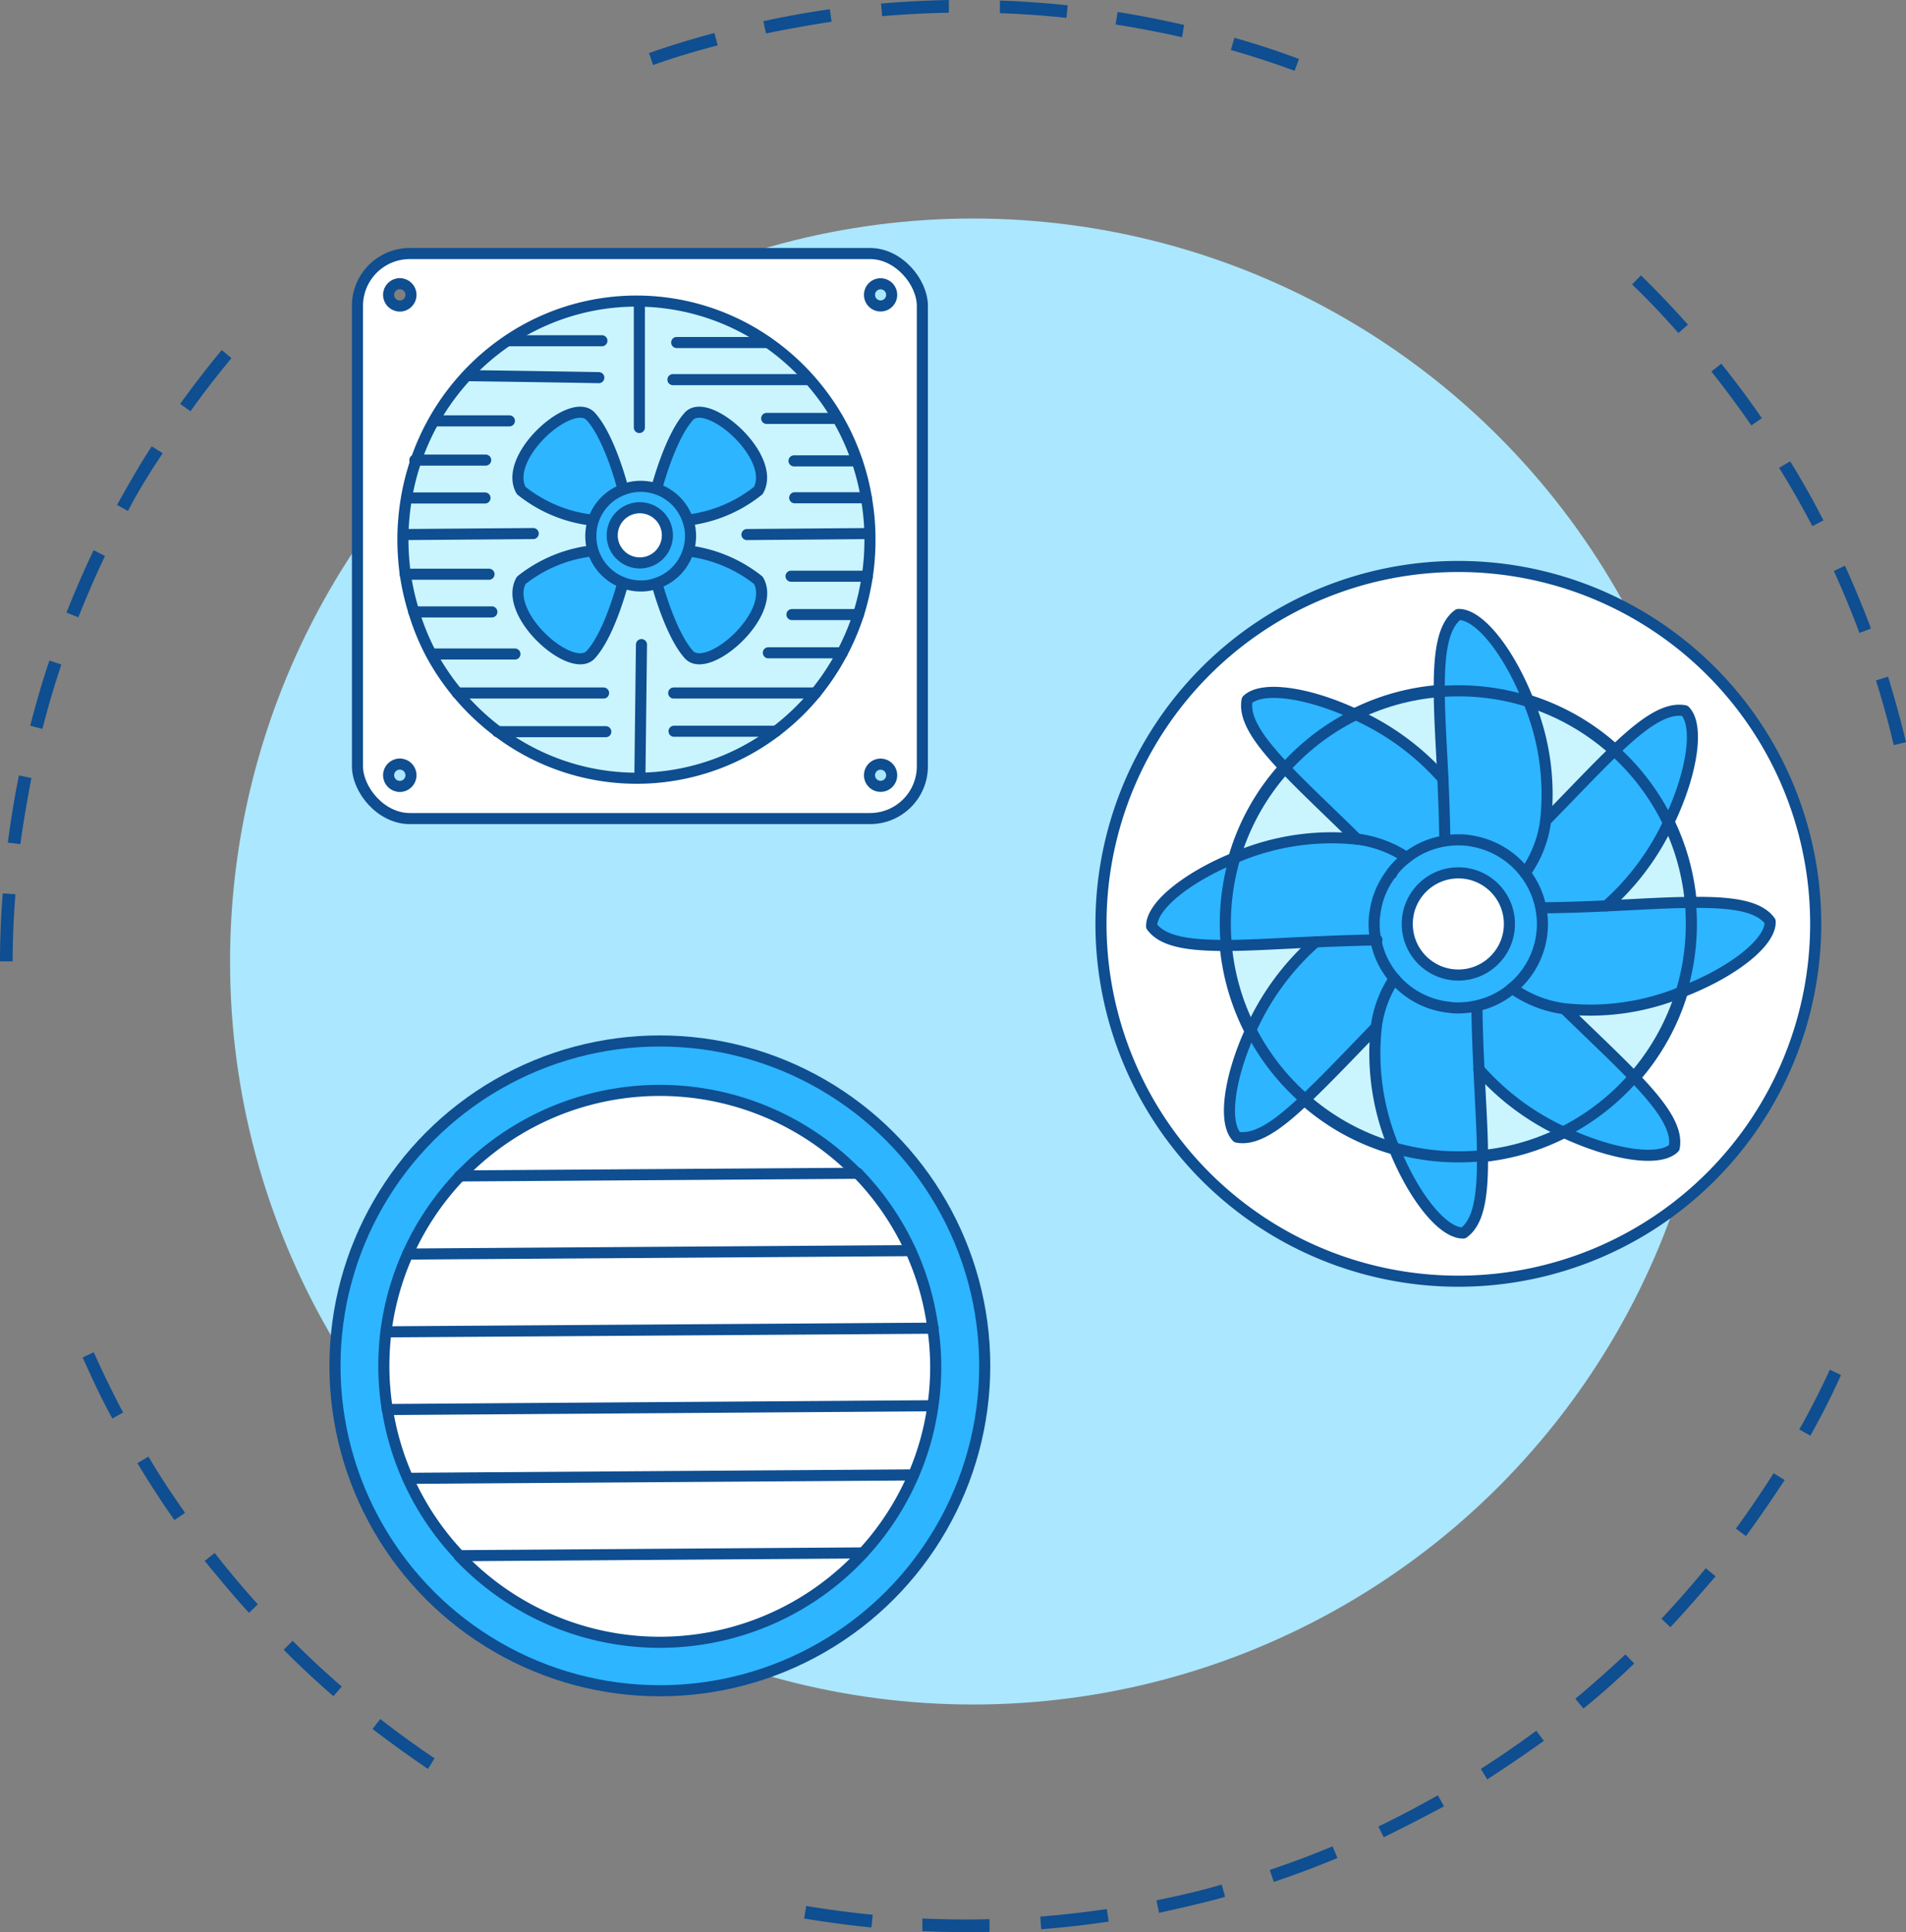 <svg xmlns="http://www.w3.org/2000/svg" id="Layer_1" data-name="Layer 1" viewBox="35.53 40.82 172.01 174.36"><rect x="35.53" y="40.82" width="172.01" height="174.36" fill="#808080" stroke="none"/><defs><style>.cls-3{fill:#fff}.cls-4{fill:#caf5fe}.cls-5{fill:#2db5ff}.cls-6{fill:none;stroke:#0e4e91;stroke-linecap:round;stroke-linejoin:round}</style></defs><path d="M118.77 215.09v-1.14c2 .09 4.06.12 6.06.06v1.15c-1.95.04-4.02.02-6.06-.07zm-4.59-.33c-2-.2-4.08-.47-6.08-.81l.19-1.13c2 .33 4 .6 6 .79zm15.32.16-.09-1.14c2-.16 4-.39 6-.68l.18 1.13c-2 .3-4.05.53-6.09.69zm10.63-1.48-.23-1.13c2-.4 4-.87 5.89-1.42l.3 1.11c-1.96.55-3.96 1-5.96 1.44zm10.36-2.79-.37-1.08c1.9-.64 3.81-1.35 5.67-2.13l.44 1.05c-1.88.79-3.82 1.51-5.74 2.16zm9.93-4-.5-1c1.82-.87 3.62-1.82 5.37-2.82l.56 1c-1.77.94-3.6 1.89-5.43 2.78zm-86.27-6.2c-1.69-1.14-3.36-2.35-5-3.6l.7-.9c1.58 1.23 3.24 2.43 4.9 3.55zm95.63 1-.61-1a88.65 88.65 0 0 0 5-3.44l.69.91c-1.66 1.18-3.36 2.35-5.08 3.45zm-104.16-7.56a84.604 84.604 0 0 1-4.49-4.19l.81-.81c1.42 1.43 2.91 2.81 4.43 4.13zM178.43 195l-.73-.88c1.54-1.28 3.06-2.64 4.52-4l.79.82c-1.47 1.42-3.01 2.8-4.58 4.06zM58 186.37c-1.36-1.5-2.69-3.09-4-4.69l.91-.71c1.24 1.59 2.55 3.15 3.89 4.63zm128.3 1.31-.83-.78c1.38-1.47 2.72-3 4-4.56l.89.73c-1.36 1.57-2.71 3.13-4.1 4.61zM51.27 178a86.879 86.879 0 0 1-3.34-5.14l1-.59c1 1.72 2.15 3.43 3.3 5.07zm141.84 1.45-.92-.68c1.18-1.62 2.33-3.31 3.4-5l1 .61c-1.11 1.69-2.27 3.39-3.48 5.04zM45.67 168.83c-1-1.8-1.85-3.66-2.68-5.51l1-.47c.82 1.84 1.71 3.66 2.65 5.44zm153.24 1.55-1-.56c1-1.76 1.91-3.57 2.76-5.4l1 .49c-.82 1.85-1.77 3.69-2.76 5.47zM35.53 127.57c0-1.81.07-3.66.2-5.46l.05-.67 1.14.08-.05.67c-.13 1.78-.19 3.6-.2 5.39zM37.37 117l-1.13-.14c.26-2 .59-4.06 1-6.06l1.12.23C38 113 37.63 115 37.37 117zm2-10.4-1.11-.29c.51-2 1.09-4 1.73-5.88l1.08.36c-.64 1.91-1.22 3.86-1.71 5.81zm167.06 1.46c-.46-2-1-3.92-1.6-5.83l1.09-.35c.61 2 1.15 3.94 1.62 5.92zM42.6 96.53l-1.07-.43c.75-1.89 1.57-3.78 2.45-5.63L45 91c-.84 1.78-1.66 3.65-2.4 5.53zm160.74 1.41c-.7-1.88-1.48-3.76-2.31-5.59l1-.48c.84 1.85 1.63 3.76 2.35 5.67zm-156.25-11-1-.55c1-1.78 2-3.56 3.13-5.29l1 .62c-1.14 1.68-2.22 3.43-3.13 5.19zm152 1.36c-.93-1.78-1.94-3.55-3-5.26l1-.59a79.79 79.79 0 0 1 3 5.33zM52.72 77.93l-.93-.66c1.19-1.66 2.46-3.3 3.75-4.86l.88.73a81.445 81.445 0 0 0-3.7 4.79zm140.86 1.28a89.675 89.675 0 0 0-3.6-4.86l.89-.71c1.27 1.58 2.51 3.24 3.66 4.92zM187 70.87c-1.33-1.5-2.73-3-4.18-4.38l.8-.82c1.46 1.43 2.88 2.92 4.24 4.45zM94.47 46.69l-.37-1.08c1.9-.67 3.9-1.28 5.9-1.81l.3 1.11c-1.99.53-3.93 1.09-5.83 1.78zm57.89.52c-1.88-.7-3.82-1.33-5.75-1.88l.32-1.1c2 .56 3.92 1.2 5.83 1.91zm-47.7-3.37-.24-1.11c2-.43 4-.79 6-1.08l.16 1.13c-1.95.3-3.95.65-5.92 1.06zm37.55.34c-2-.45-4-.83-6-1.15l.18-1.13c2 .32 4 .71 6 1.17zm-27.07-1.9-.1-1.14c2-.17 4.09-.28 6.12-.32v1.15c-1.98.03-4.02.14-6.02.31zm16.63.15c-2-.21-4-.35-6-.42v-1.14c2 .07 4.09.22 6.12.43z" style="fill:#0e4e91"/><circle cx="123.34" cy="127.59" r="67.05" style="fill:#abe7ff"/><path class="cls-3" d="M73.1 82.34a21.43 21.43 0 0 0-.88 3.42 22.54 22.54 0 0 0-.33 3.79 24.17 24.17 0 0 0 .21 3.09 22.11 22.11 0 0 0 .77 3.4 21 21 0 0 0 1.6 3.84 21.61 21.61 0 0 0 6 7 20.75 20.75 0 0 0 25.14 0 21.24 21.24 0 0 0 3.58-3.45 22.06 22.06 0 0 0 3.81-7.15 22.92 22.92 0 0 0 .8-3.46 22 22 0 0 0 .24-3.27 20.77 20.77 0 0 0-.33-3.81 21.45 21.45 0 0 0-5.14-10.66 21.15 21.15 0 0 0-3.78-3.35 20.74 20.74 0 0 0-23.41-.16 21.46 21.46 0 0 0-8.28 10.77zm45.67-13.92V110a4.72 4.72 0 0 1-4.72 4.72H72.51a4.72 4.72 0 0 1-4.72-4.72V68.42a4.72 4.72 0 0 1 4.72-4.72h41.54a4.72 4.72 0 0 1 4.72 4.72zm-2.76-1a1 1 0 0 0-2 0 1 1 0 1 0 2 0zm0 43.35a1 1 0 1 0-1 1 1 1 0 0 0 .99-.99zM72.62 67.43a1 1 0 1 0-1 1 1 1 0 0 0 1-1zm0 43.35a1 1 0 1 0-1 1 1 1 0 0 0 1-1z"/><path class="cls-4" d="M72.22 85.76a21.43 21.43 0 0 1 .88-3.42 21.46 21.46 0 0 1 8.28-10.77 20.74 20.74 0 0 1 23.41.16 21.15 21.15 0 0 1 3.78 3.35 21.44 21.44 0 0 1 5.14 10.66 20.77 20.77 0 0 1 .33 3.81 22 22 0 0 1-.24 3.27 22.92 22.92 0 0 1-.8 3.46 22.06 22.06 0 0 1-3.86 7.08 21.24 21.24 0 0 1-3.58 3.45 20.75 20.75 0 0 1-25.14 0 21.61 21.61 0 0 1-6-7A21 21 0 0 1 72.87 96a22.11 22.11 0 0 1-.77-3.4 24.17 24.17 0 0 1-.21-3.09 22.54 22.54 0 0 1 .33-3.75zM97.7 99.89c1.65 1.8 8-3.69 6.27-6.7a12.66 12.66 0 0 0-6.09-2.62h-.24a4.63 4.63 0 0 0 .21-1.34 4.27 4.27 0 0 0-.23-1.39l.26-.09a12.56 12.56 0 0 0 6.12-2.66c1.71-3-4.62-8.49-6.27-6.69s-2.88 6.43-2.88 6.43v.1a4.45 4.45 0 0 0-1.42-.23 4.29 4.29 0 0 0-1.57.29l-.06-.16s-1.16-4.55-2.88-6.43-8 3.69-6.27 6.69a12.56 12.56 0 0 0 6.08 2.63l.4.14a4.52 4.52 0 0 0-.2 1.34 4.63 4.63 0 0 0 .2 1.34h-.39a12.66 12.66 0 0 0-6.09 2.62c-1.71 3 4.62 8.5 6.28 6.7s2.88-6.43 2.88-6.43v-.06a4.41 4.41 0 0 0 1.59.3 4.19 4.19 0 0 0 1.46-.25S96 98 97.7 99.89z"/><path class="cls-5" d="M104 93.19c1.7 3-4.62 8.5-6.27 6.7s-2.89-6.43-2.89-6.43a4.49 4.49 0 0 0 2.83-2.91h.24a12.66 12.66 0 0 1 6.09 2.64zM97.69 78.4c1.65-1.8 8 3.69 6.27 6.69a12.56 12.56 0 0 1-6.08 2.63l-.26.09a4.47 4.47 0 0 0-2.85-2.88v-.1s1.23-4.55 2.92-6.43z"/><path class="cls-5" d="M97.85 89.2a4.63 4.63 0 0 1-.21 1.34 4.49 4.49 0 0 1-2.83 2.91 4.19 4.19 0 0 1-1.46.25 4.41 4.41 0 0 1-1.59-.3 4.5 4.5 0 0 1-2.71-2.86 4.63 4.63 0 0 1-.2-1.34 4.46 4.46 0 0 1 2.93-4.2 4.29 4.29 0 0 1 1.57-.29 4.48 4.48 0 0 1 4.27 3.11 4.27 4.27 0 0 1 .23 1.38zm-2.1 0a2.49 2.49 0 1 0-2.48 2.47 2.48 2.48 0 0 0 2.48-2.52z"/><path class="cls-3" d="M93.27 86.66a2.48 2.48 0 1 1-2.49 2.49 2.48 2.48 0 0 1 2.49-2.49z"/><path class="cls-5" d="m91.72 84.83.06.16a4.5 4.5 0 0 0-2.73 2.87l-.4-.14a12.56 12.56 0 0 1-6.08-2.63c-1.71-3 4.62-8.49 6.27-6.69s2.88 6.43 2.88 6.43zm.04 8.57v.06s-1.19 4.54-2.91 6.43-8-3.69-6.28-6.7a12.66 12.66 0 0 1 6.09-2.62h.39a4.5 4.5 0 0 0 2.71 2.83z"/><path class="cls-6" d="M113.71 85.74a20.77 20.77 0 0 1 .33 3.81 22 22 0 0 1-.24 3.27 22.92 22.92 0 0 1-.8 3.46 22.06 22.06 0 0 1-3.86 7.08 21.24 21.24 0 0 1-3.58 3.45 20.75 20.75 0 0 1-25.14 0 21.61 21.61 0 0 1-6-7A21 21 0 0 1 72.87 96a22.11 22.11 0 0 1-.77-3.4 24.17 24.17 0 0 1-.21-3.09 22.54 22.54 0 0 1 .33-3.79 21.43 21.43 0 0 1 .88-3.42 21.46 21.46 0 0 1 8.28-10.77 20.74 20.74 0 0 1 23.41.16 21.15 21.15 0 0 1 3.78 3.35 21.44 21.44 0 0 1 5.14 10.66z"/><path class="cls-6" d="M94.81 84.83s1.19-4.55 2.88-6.43 8 3.69 6.27 6.69a12.56 12.56 0 0 1-6.08 2.63m-6.16-2.89s-1.16-4.55-2.88-6.43-8 3.69-6.27 6.69a12.56 12.56 0 0 0 6.08 2.63m6.16 5.74S96 98 97.7 99.89s8-3.69 6.27-6.7a12.66 12.66 0 0 0-6.09-2.62m-6.15 2.89s-1.16 4.54-2.88 6.43-8-3.69-6.28-6.7a12.66 12.66 0 0 1 6.09-2.62m2.12-1.42a2.49 2.49 0 1 1 2.49 2.47 2.49 2.49 0 0 1-2.49-2.47zm2.45-21.09V79.4m.19 19.59-.14 11.84m9.66-21.77 11.04-.09m-30.33 0-11.64.09m2.8-10.26h6.69m-8.53 3.54h6.39m-.06 3.42h-7.08M89.57 74.9c-4-.07-7.91-.13-11.88-.18m12.16-3.15h-8.47m23.41.16H96.6m11.97 3.35H96.26m14.85 3.5h-6.39m8.14 3.83h-5.67m6.52 3.33h-6.46m6.55 7.08h-6.88m6.08 3.46h-6m4.54 3.45h-6.67m4.27 3.63H96.33m9.23 3.45h-9.2M90 103.36H76.8m13.4 3.49h-9.78M82 99.84h-7.49m5.41-3.8h-7.05m6.79-3.4H72.1M116 67.43a1 1 0 1 1-1-1 1 1 0 0 1 1 1zm0 43.35a1 1 0 1 1-2 0 1 1 0 0 1 2 0z"/><circle class="cls-6" cx="71.61" cy="67.43" r="1.01"/><circle class="cls-6" cx="71.61" cy="110.78" r="1.01"/><rect class="cls-6" x="67.79" y="63.7" width="50.98" height="50.99" rx="4.72"/><path class="cls-6" d="M97.62 87.81a4.27 4.27 0 0 1 .23 1.39 4.63 4.63 0 0 1-.21 1.34 4.49 4.49 0 0 1-2.83 2.91 4.19 4.19 0 0 1-1.46.25 4.41 4.41 0 0 1-1.59-.3 4.5 4.5 0 0 1-2.71-2.86 4.63 4.63 0 0 1-.2-1.34 4.46 4.46 0 0 1 2.93-4.2 4.29 4.29 0 0 1 1.57-.29 4.48 4.48 0 0 1 4.27 3.11z"/><path class="cls-3" d="M119.76 160.68a24.17 24.17 0 0 1 0 7l-49.27.32a25.65 25.65 0 0 1-.31-3.94 26 26 0 0 1 .19-3.07l49.39-.33z"/><path class="cls-3" d="m119.76 160.68-49.4.32a24.37 24.37 0 0 1 2-7l45.4-.31a24.28 24.28 0 0 1 2 6.99zm-.04 7a24.16 24.16 0 0 1-1.75 6.24l-45.64.31a24.49 24.49 0 0 1-1.84-6.23z"/><path class="cls-3" d="M118 173.92a24.75 24.75 0 0 1-4.57 7l-36.43.29a24.65 24.65 0 0 1-4.66-7zm-.28-20.24-45.4.31a24.51 24.51 0 0 1 4.7-7l35.91-.25a24.78 24.78 0 0 1 4.79 6.94z"/><path class="cls-5" d="M95.08 134.75a29.33 29.33 0 1 1-29.32 29.33 29.33 29.33 0 0 1 29.32-29.33zM120 164.08a23.77 23.77 0 0 0-.24-3.4 24.28 24.28 0 0 0-2-7 24.78 24.78 0 0 0-4.79-7A24.89 24.89 0 0 0 77 147a24.89 24.89 0 0 0-6.64 14 26 26 0 0 0-.19 3.07 25.65 25.65 0 0 0 .31 3.94 24.83 24.83 0 0 0 6.52 13.2 24.94 24.94 0 0 0 41-7.29 24.16 24.16 0 0 0 1.75-6.24 23.74 23.74 0 0 0 .25-3.6z"/><path class="cls-3" d="M113.41 181a24.91 24.91 0 0 1-36.41.26zm-18.33-41.83a24.79 24.79 0 0 1 17.84 7.53L77 147a24.76 24.76 0 0 1 18.08-7.83z"/><path class="cls-6" d="M70.48 168a25.65 25.65 0 0 1-.31-3.94 26 26 0 0 1 .19-3.07A24.89 24.89 0 0 1 77 147a24.89 24.89 0 0 1 35.91-.25M77 181.21A24.83 24.83 0 0 1 70.49 168"/><path class="cls-6" d="M112.93 146.7a24.78 24.78 0 0 1 4.79 7 24.28 24.28 0 0 1 2 7 24.17 24.17 0 0 1 0 7 24.16 24.16 0 0 1-1.75 6.24 24.92 24.92 0 0 1-41 7.29"/><circle class="cls-6" cx="95.08" cy="164.08" r="29.32"/><path class="cls-6" d="m77.01 146.94 35.91-.24h.01m4.78 6.98-45.4.31m47.44 6.69-49.39.33m49.36 6.67-49.23.34h-.01m47.49 5.9-45.64.31m4.65 6.98H77l36.41-.25"/><circle class="cls-3" cx="167.14" cy="124.2" r="4.61"/><path class="cls-5" d="M171.75 124.2a4.61 4.61 0 1 0-4.61 4.61 4.61 4.61 0 0 0 4.61-4.61zm2.85-1.38a7.87 7.87 0 0 1 .13 1.38A7.53 7.53 0 0 1 172 130a7.22 7.22 0 0 1-3.23 1.59 7.43 7.43 0 0 1-1.64.19 4.53 4.53 0 0 1-.82-.06 7.52 7.52 0 0 1-4.95-2.6 7.39 7.39 0 0 1-1.67-3.48 6.76 6.76 0 0 1-.15-1.44 5.7 5.7 0 0 1 .08-1 7.34 7.34 0 0 1 1.47-3.55 7.32 7.32 0 0 1 1.38-1.4 7.41 7.41 0 0 1 3.45-1.5 7 7 0 0 1 1.21-.1 6 6 0 0 1 1.29.12 7.62 7.62 0 0 1 6.17 6.09z"/><path class="cls-5" d="M187.58 104.94c1.33 1.36.65 5.7-1.42 10a23.17 23.17 0 0 1-5.66 7.61c-1.73.08-3.59.15-5.54.17l-.36.08a7.42 7.42 0 0 0-1.44-3.22 10.28 10.28 0 0 0 1.85-4.73c2.41-2.46 4.48-4.67 6.26-6.37 2.58-2.48 4.6-3.87 6.31-3.54z"/><path class="cls-5" d="M188.19 122.26c3.58-.05 6.06.29 7.09 1.71.05 1.89-3.42 4.61-7.91 6.34a21.67 21.67 0 0 1-10.67 1.54A10.51 10.51 0 0 1 172 130a7.53 7.53 0 0 0 2.72-5.8 7.87 7.87 0 0 0-.13-1.38l.36-.08c1.95 0 3.81-.09 5.54-.17 2.94-.14 5.51-.3 7.7-.31z"/><path class="cls-5" d="M172 130a10.51 10.51 0 0 0 4.68 1.85c2.45 2.39 4.65 4.45 6.36 6.23 2.46 2.58 3.9 4.6 3.56 6.32-1.33 1.32-5.6.67-9.9-1.37a22.86 22.86 0 0 1-7.72-5.71c-.08-1.73-.16-3.59-.18-5.54v-.19A7.22 7.22 0 0 0 172 130z"/><path class="cls-5" d="M168.82 131.78c0 1.95.1 3.81.18 5.54.14 3 .31 5.68.32 7.9 0 3.48-.32 5.87-1.72 6.88-1.85.05-4.47-3.25-6.22-7.57a22 22 0 0 1-1.65-11 10.2 10.2 0 0 1 1.64-4.4 7.52 7.52 0 0 0 4.95 2.6 4.53 4.53 0 0 0 .82.06 7.43 7.43 0 0 0 1.64-.19z"/><path class="cls-5" d="M159.7 125.64a7.39 7.39 0 0 0 1.67 3.48 10.2 10.2 0 0 0-1.64 4.4c-2.51 2.56-4.64 4.84-6.48 6.58-2.47 2.34-4.42 3.67-6.08 3.35-1.28-1.3-.7-5.39 1.19-9.55a23.19 23.19 0 0 1 5.9-8.07c1.74-.09 3.52-.15 5.44-.19z"/><path class="cls-5" d="M146.87 118.27a22.07 22.07 0 0 1 11.13-1.72 10.39 10.39 0 0 1 4.44 1.66 7.32 7.32 0 0 0-1.38 1.4 7.34 7.34 0 0 0-1.47 3.55 5.7 5.7 0 0 0-.08 1 6.76 6.76 0 0 0 .15 1.44c-1.92 0-3.74.1-5.44.18-3.14.14-5.9.32-8.16.32-3.34 0-5.65-.35-6.64-1.72 0-1.78 3.21-4.38 7.45-6.11z"/><path class="cls-5" d="M165.93 116.71a7.41 7.41 0 0 0-3.45 1.5 10.39 10.39 0 0 0-4.44-1.66c-2.56-2.52-4.86-4.66-6.59-6.5-2.32-2.46-3.65-4.4-3.33-6.06 1.31-1.29 5.45-.7 9.66 1.25a23.22 23.22 0 0 1 8 5.84c.07 1.73.15 3.57.17 5.53z"/><path class="cls-5" d="M173.43 104a21.81 21.81 0 0 1 1.57 10.86 10.28 10.28 0 0 1-1.85 4.73 7.45 7.45 0 0 0-4.73-2.87 6 6 0 0 0-1.29-.12 7 7 0 0 0-1.21.1v-.1c0-2-.1-3.8-.17-5.53-.15-3-.32-5.72-.33-8 0-3.46.34-5.84 1.72-6.85 1.86.02 4.54 3.39 6.29 7.78z"/><path class="cls-4" d="M186.16 115a20.92 20.92 0 0 1 2 7.3c-2.18 0-4.76.17-7.69.31a23.17 23.17 0 0 0 5.69-7.61zm-9.46 16.85a21.67 21.67 0 0 0 10.67-1.54 20.81 20.81 0 0 1-4.31 7.77c-1.71-1.78-3.91-3.84-6.36-6.23zm.02 11.15a20.63 20.63 0 0 1-7.4 2.19c0-2.22-.18-4.87-.32-7.9a22.86 22.86 0 0 0 7.72 5.71zm-16.99-9.48a22 22 0 0 0 1.65 11 20.63 20.63 0 0 1-8.13-4.43c1.84-1.73 3.97-4.01 6.48-6.57zm-5.47-7.7a23.19 23.19 0 0 0-5.9 8.07 21 21 0 0 1-2.26-7.75c2.26 0 5.02-.14 8.16-.32zm-2.81-15.77c1.73 1.84 4 4 6.59 6.5a22.07 22.07 0 0 0-11.17 1.72 20.7 20.7 0 0 1 4.58-8.22zm13.97-6.92c0 2.23.18 4.91.33 8a23.22 23.22 0 0 0-8-5.84 20.73 20.73 0 0 1 7.67-2.16zm15.86 5.36c-1.78 1.7-3.85 3.91-6.26 6.37a21.81 21.81 0 0 0-1.59-10.86 20.86 20.86 0 0 1 7.85 4.49z"/><path class="cls-3" d="M167.14 91.94a32.25 32.25 0 1 1-32.24 32.26 32.25 32.25 0 0 1 32.24-32.26zm20.23 38.37c4.49-1.73 8-4.45 7.91-6.34-1-1.42-3.51-1.76-7.09-1.71a20.92 20.92 0 0 0-2-7.3c2.07-4.32 2.75-8.66 1.42-10-1.71-.33-3.73 1.09-6.3 3.55a20.86 20.86 0 0 0-7.85-4.48c-1.75-4.4-4.41-7.77-6.29-7.73-1.38 1-1.74 3.39-1.72 6.85a20.73 20.73 0 0 0-7.64 2.11c-4.21-1.95-8.35-2.54-9.66-1.25-.32 1.66 1 3.6 3.33 6.06a20.7 20.7 0 0 0-4.58 8.22c-4.24 1.74-7.45 4.33-7.41 6.15 1 1.37 3.3 1.72 6.64 1.72a21 21 0 0 0 2.26 7.75c-1.89 4.16-2.47 8.25-1.19 9.55 1.66.32 3.61-1 6.08-3.35a20.63 20.63 0 0 0 8.13 4.43c1.75 4.32 4.37 7.62 6.22 7.57 1.4-1 1.74-3.4 1.72-6.88a20.63 20.63 0 0 0 7.4-2.19c4.3 2 8.57 2.69 9.9 1.37.34-1.72-1.1-3.74-3.56-6.32a20.81 20.81 0 0 0 4.28-7.78z"/><path class="cls-6" d="M167.14 91.94a32.25 32.25 0 1 0 32.25 32.26 32.25 32.25 0 0 0-32.25-32.26z"/><path class="cls-6" d="M157.78 105.24a20.73 20.73 0 0 1 7.64-2.11m8.01.87a20.86 20.86 0 0 1 7.85 4.48m-34.41 9.79a20.7 20.7 0 0 1 4.58-8.22m-5.35 16.09a21 21 0 0 0 2.26 7.75m28.36 9.11a20.63 20.63 0 0 1-7.4 2.19m13.74-7.11a20.81 20.81 0 0 0 4.31-7.77m-25.99 14.22a20.63 20.63 0 0 1-8.13-4.43m32.91-25.1a20.92 20.92 0 0 1 2 7.3"/><circle class="cls-6" cx="167.14" cy="124.2" r="4.61"/><path class="cls-6" d="M161.1 119.61a7.32 7.32 0 0 1 1.38-1.4 7.41 7.41 0 0 1 3.45-1.5 7 7 0 0 1 1.21-.1 6 6 0 0 1 1.29.12 7.62 7.62 0 0 1 6.17 6.09 7.87 7.87 0 0 1 .13 1.38A7.53 7.53 0 0 1 172 130a7.22 7.22 0 0 1-3.23 1.59 7.43 7.43 0 0 1-1.64.19 4.53 4.53 0 0 1-.82-.06 7.52 7.52 0 0 1-4.95-2.6 7.39 7.39 0 0 1-1.67-3.48 6.76 6.76 0 0 1-.15-1.44 5.7 5.7 0 0 1 .08-1 7.34 7.34 0 0 1 1.47-3.55"/><path class="cls-6" d="M173.17 119.59a10.28 10.28 0 0 0 1.85-4.73 21.81 21.81 0 0 0-1.59-10.86c-1.75-4.4-4.41-7.77-6.29-7.73-1.38 1-1.74 3.39-1.72 6.85 0 2.23.18 4.91.33 8 .07 1.73.15 3.57.17 5.53m14.58 5.92a23.17 23.17 0 0 0 5.66-7.61c2.07-4.32 2.75-8.66 1.42-10-1.71-.33-3.73 1.09-6.3 3.55-1.78 1.7-3.85 3.91-6.26 6.37"/><path class="cls-6" d="M176.7 131.85a21.67 21.67 0 0 0 10.67-1.54c4.49-1.73 8-4.45 7.91-6.34-1-1.42-3.51-1.76-7.09-1.71-2.18 0-4.76.17-7.69.31-1.73.08-3.59.15-5.54.17M172 130h0a10.51 10.51 0 0 0 4.68 1.85m-7.68 5.47a22.86 22.86 0 0 0 7.72 5.71c4.3 2 8.57 2.69 9.9 1.37.34-1.72-1.1-3.74-3.56-6.32-1.71-1.78-3.91-3.84-6.36-6.23h0"/><path class="cls-6" d="M161.37 129.12a10.2 10.2 0 0 0-1.64 4.4 22 22 0 0 0 1.65 11c1.75 4.32 4.37 7.62 6.22 7.57 1.4-1 1.74-3.4 1.72-6.88 0-2.22-.18-4.87-.32-7.9-.08-1.73-.16-3.59-.18-5.54m-14.56-5.95a23.19 23.19 0 0 0-5.9 8.07h0c-1.89 4.16-2.47 8.25-1.19 9.55 1.66.32 3.61-1 6.08-3.35 1.84-1.74 4-4 6.48-6.58"/><path class="cls-6" d="M162.48 118.21a10.39 10.39 0 0 0-4.44-1.66 22.07 22.07 0 0 0-11.17 1.72c-4.24 1.74-7.45 4.33-7.41 6.15 1 1.37 3.3 1.72 6.64 1.72 2.26 0 5-.18 8.16-.32 1.7-.08 3.52-.14 5.44-.18h.09m1.34-5.99h0v0"/><path class="cls-6" d="M158 116.55c-2.56-2.52-4.86-4.66-6.59-6.5-2.32-2.46-3.65-4.4-3.33-6.06 1.31-1.29 5.45-.7 9.66 1.25a23.22 23.22 0 0 1 8 5.84"/><circle class="cls-6" cx="167.14" cy="124.19" r="21.03"/></svg>